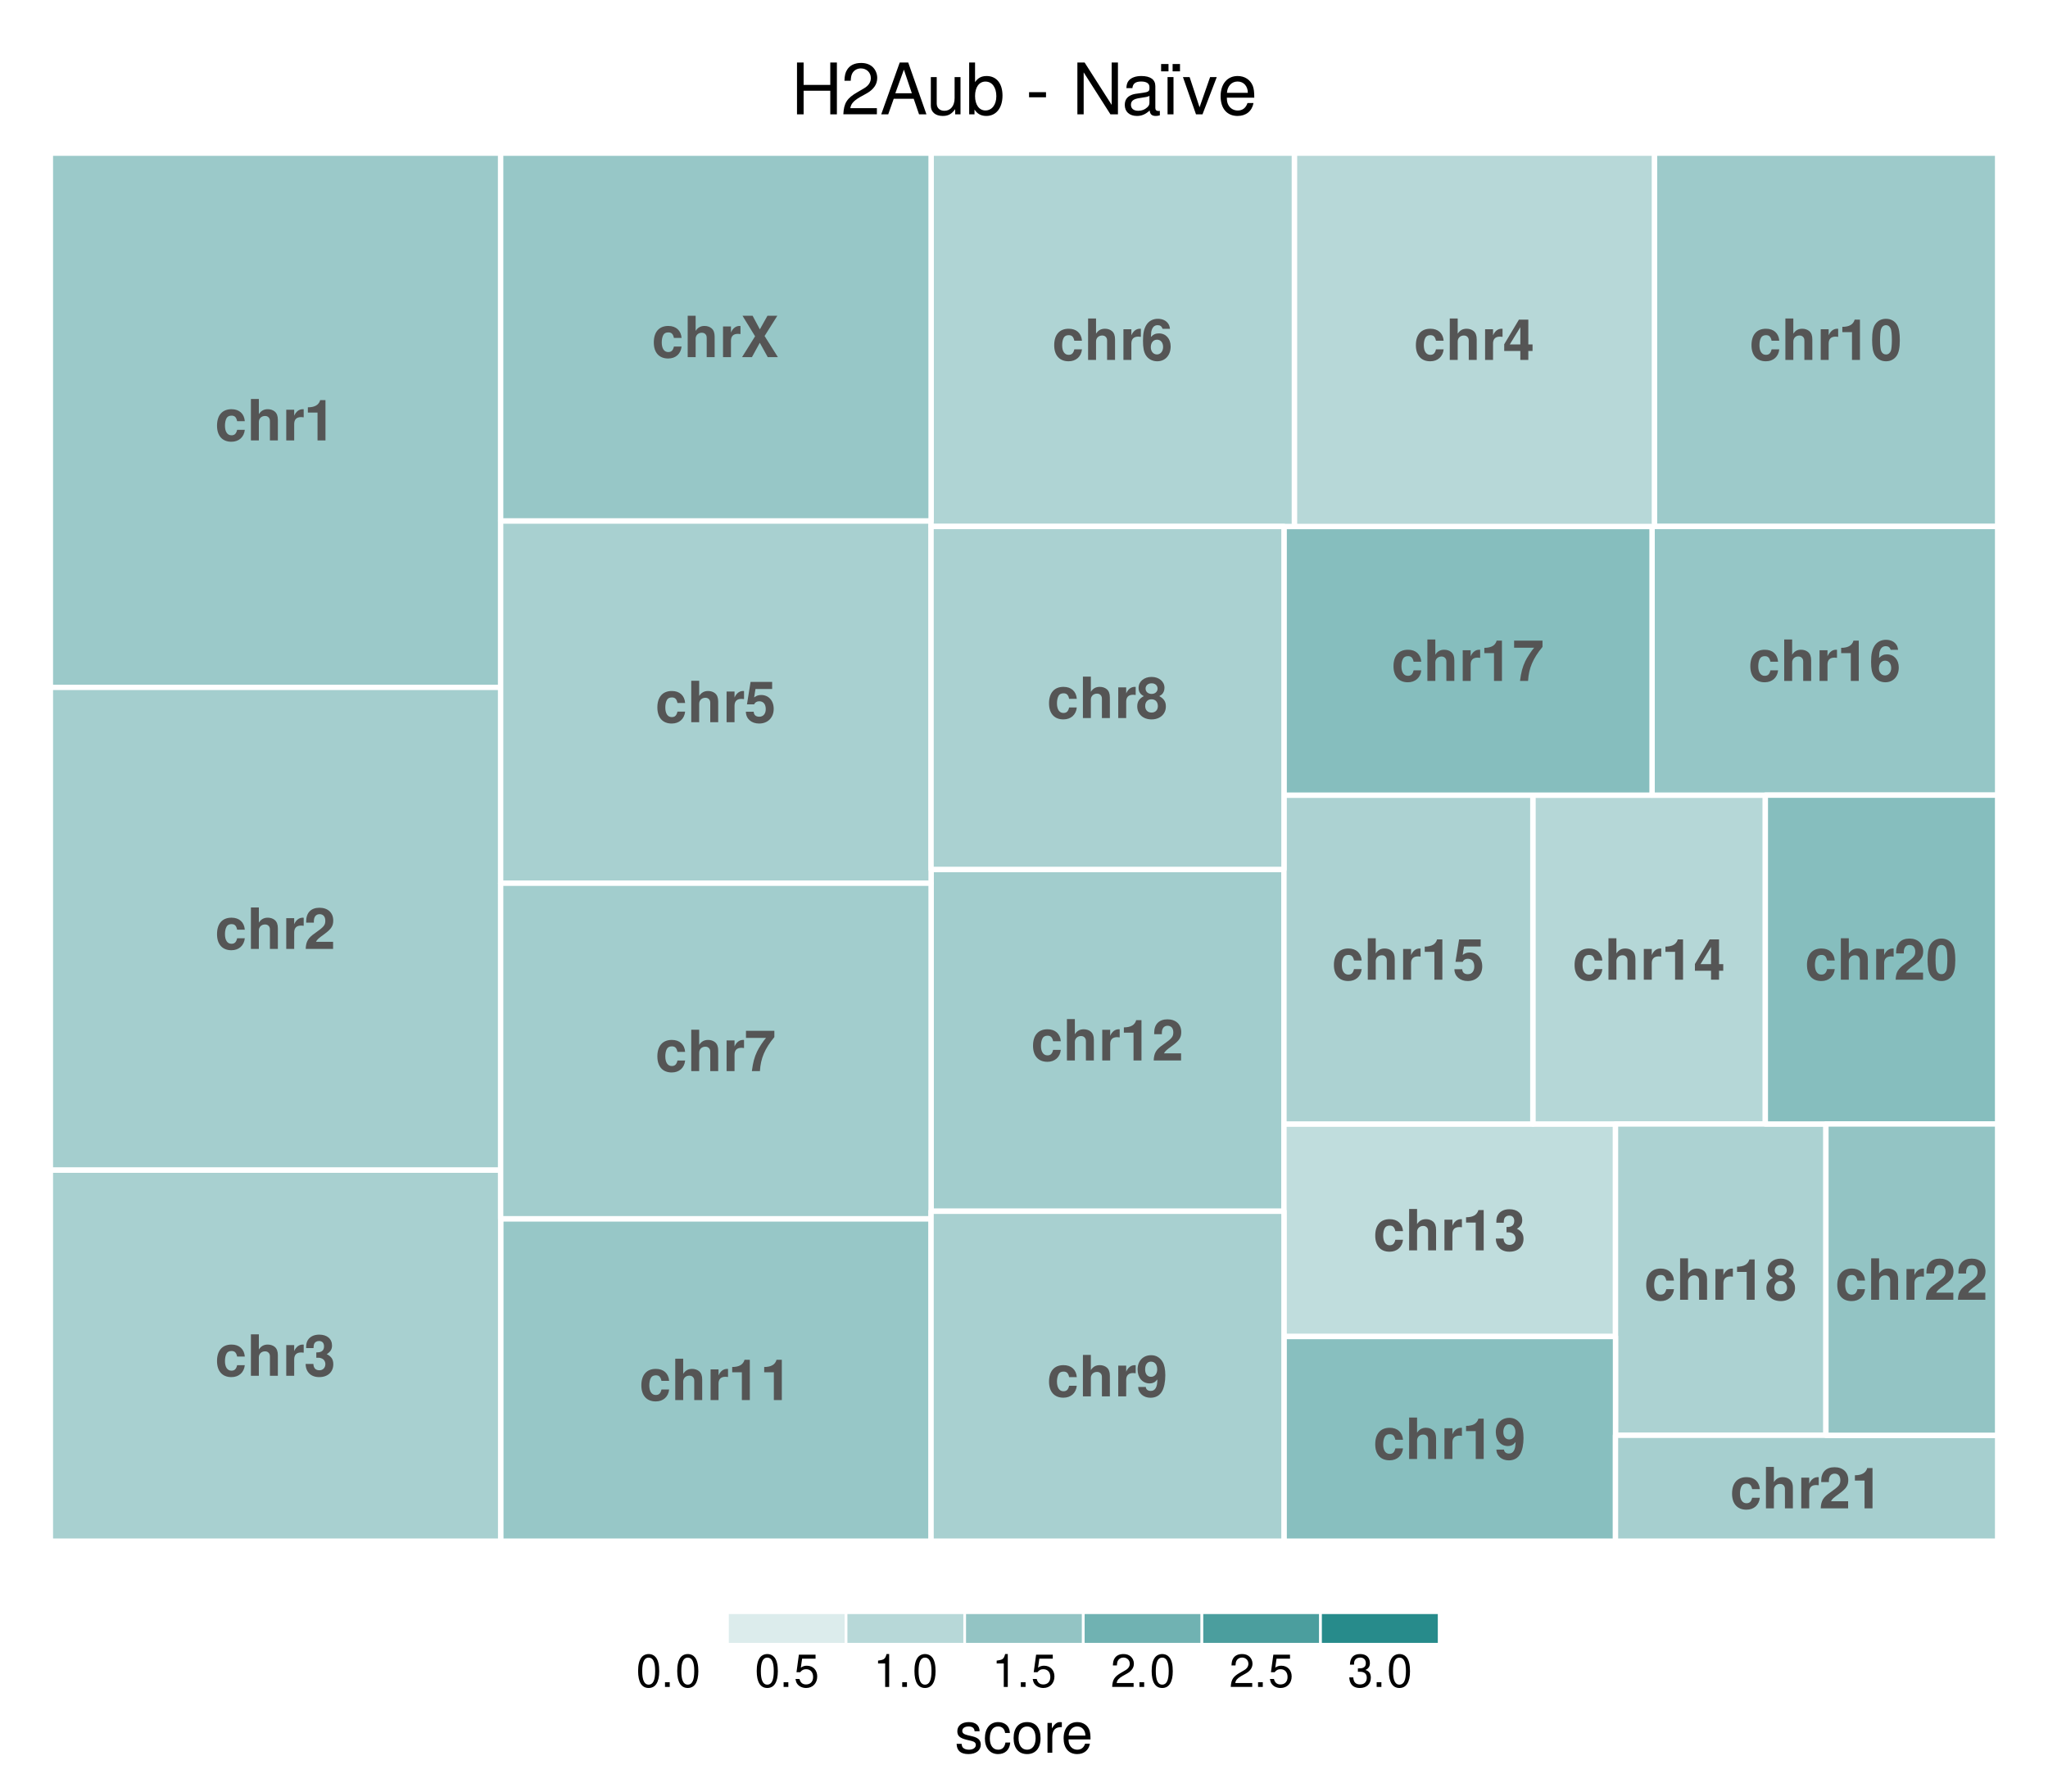 <?xml version="1.0" encoding="UTF-8"?>
<svg xmlns="http://www.w3.org/2000/svg" xmlns:xlink="http://www.w3.org/1999/xlink" width="576pt" height="504pt" viewBox="0 0 576 504" version="1.1">
<defs>
<g>
<symbol overflow="visible" id="glyph0-0">
<path style="stroke:none;" d=""/>
</symbol>
<symbol overflow="visible" id="glyph0-1">
<path style="stroke:none;" d="M 11.016 -6.641 L 11.016 0 L 12.875 0 L 12.875 -14.578 L 11.016 -14.578 L 11.016 -8.281 L 3.516 -8.281 L 3.516 -14.578 L 1.656 -14.578 L 1.656 0 L 3.516 0 L 3.516 -6.641 Z M 11.016 -6.641 "/>
</symbol>
<symbol overflow="visible" id="glyph0-2">
<path style="stroke:none;" d="M 10.125 -1.734 L 2.656 -1.734 C 2.844 -2.938 3.484 -3.703 5.219 -4.766 L 7.219 -5.875 C 9.203 -6.984 10.219 -8.453 10.219 -10.234 C 10.219 -11.438 9.734 -12.562 8.906 -13.344 C 8.062 -14.094 7.016 -14.453 5.688 -14.453 C 3.875 -14.453 2.547 -13.812 1.766 -12.578 C 1.266 -11.812 1.047 -10.922 1 -9.453 L 2.766 -9.453 C 2.812 -10.438 2.938 -11.016 3.188 -11.5 C 3.641 -12.375 4.562 -12.922 5.625 -12.922 C 7.219 -12.922 8.422 -11.766 8.422 -10.203 C 8.422 -9.047 7.766 -8.047 6.5 -7.312 L 4.656 -6.234 C 1.703 -4.547 0.844 -3.188 0.688 -0.016 L 10.125 -0.016 Z M 10.125 -1.734 "/>
</symbol>
<symbol overflow="visible" id="glyph0-3">
<path style="stroke:none;" d="M 9.484 -4.375 L 10.984 0 L 13.062 0 L 7.938 -14.578 L 5.547 -14.578 L 0.344 0 L 2.312 0 L 3.859 -4.375 Z M 8.953 -5.938 L 4.312 -5.938 L 6.719 -12.578 Z M 8.953 -5.938 "/>
</symbol>
<symbol overflow="visible" id="glyph0-4">
<path style="stroke:none;" d="M 9.641 0 L 9.641 -10.484 L 7.984 -10.484 L 7.984 -4.547 C 7.984 -2.406 6.859 -1 5.125 -1 C 3.797 -1 2.953 -1.797 2.953 -3.062 L 2.953 -10.484 L 1.297 -10.484 L 1.297 -2.406 C 1.297 -0.656 2.594 0.453 4.641 0.453 C 6.188 0.453 7.156 -0.078 8.141 -1.453 L 8.141 0 Z M 9.641 0 "/>
</symbol>
<symbol overflow="visible" id="glyph0-5">
<path style="stroke:none;" d="M 1.078 -14.578 L 1.078 0 L 2.578 0 L 2.578 -1.344 C 3.375 -0.125 4.438 0.453 5.906 0.453 C 8.656 0.453 10.453 -1.797 10.453 -5.281 C 10.453 -8.688 8.766 -10.781 5.984 -10.781 C 4.547 -10.781 3.516 -10.234 2.734 -9.062 L 2.734 -14.578 Z M 5.656 -9.219 C 7.516 -9.219 8.719 -7.594 8.719 -5.094 C 8.719 -2.719 7.484 -1.094 5.656 -1.094 C 3.875 -1.094 2.734 -2.703 2.734 -5.156 C 2.734 -7.625 3.875 -9.219 5.656 -9.219 Z M 5.656 -9.219 "/>
</symbol>
<symbol overflow="visible" id="glyph0-6">
<path style="stroke:none;" d=""/>
</symbol>
<symbol overflow="visible" id="glyph0-7">
<path style="stroke:none;" d="M 5.688 -6.234 L 0.922 -6.234 L 0.922 -4.797 L 5.688 -4.797 Z M 5.688 -6.234 "/>
</symbol>
<symbol overflow="visible" id="glyph0-8">
<path style="stroke:none;" d="M 12.922 -14.578 L 11.156 -14.578 L 11.156 -2.656 L 3.547 -14.578 L 1.516 -14.578 L 1.516 0 L 3.281 0 L 3.281 -11.812 L 10.812 0 L 12.922 0 Z M 12.922 -14.578 "/>
</symbol>
<symbol overflow="visible" id="glyph0-9">
<path style="stroke:none;" d="M 10.703 -0.984 C 10.516 -0.938 10.438 -0.938 10.344 -0.938 C 9.766 -0.938 9.438 -1.234 9.438 -1.766 L 9.438 -7.922 C 9.438 -9.781 8.078 -10.781 5.5 -10.781 C 3.953 -10.781 2.734 -10.344 2.016 -9.562 C 1.547 -9.016 1.344 -8.422 1.297 -7.375 L 2.984 -7.375 C 3.125 -8.656 3.875 -9.234 5.438 -9.234 C 6.953 -9.234 7.781 -8.688 7.781 -7.688 L 7.781 -7.234 C 7.766 -6.516 7.406 -6.266 6.047 -6.078 C 3.688 -5.781 3.312 -5.703 2.688 -5.438 C 1.453 -4.922 0.844 -4 0.844 -2.641 C 0.844 -0.734 2.156 0.453 4.281 0.453 C 5.594 0.453 6.656 0 7.844 -1.078 C 7.953 0 8.484 0.453 9.562 0.453 C 9.922 0.453 10.141 0.422 10.703 0.281 Z M 7.781 -3.297 C 7.781 -2.734 7.625 -2.406 7.125 -1.938 C 6.438 -1.312 5.625 -1 4.641 -1 C 3.344 -1 2.578 -1.625 2.578 -2.688 C 2.578 -3.781 3.297 -4.344 5.094 -4.594 C 6.875 -4.844 7.219 -4.922 7.781 -5.188 Z M 7.781 -3.297 "/>
</symbol>
<symbol overflow="visible" id="glyph0-10">
<path style="stroke:none;" d="M 3.547 -10.484 L 1.875 -10.484 L 1.875 0 L 3.547 0 Z M 2.141 -14.156 L 0.062 -14.156 L 0.062 -12.094 L 2.141 -12.094 Z M 5.375 -14.156 L 3.297 -14.156 L 3.297 -12.094 L 5.375 -12.094 Z M 5.375 -14.156 "/>
</symbol>
<symbol overflow="visible" id="glyph0-11">
<path style="stroke:none;" d="M 5.703 0 L 9.719 -10.484 L 7.844 -10.484 L 4.875 -1.984 L 2.078 -10.484 L 0.203 -10.484 L 3.875 0 Z M 5.703 0 "/>
</symbol>
<symbol overflow="visible" id="glyph0-12">
<path style="stroke:none;" d="M 10.266 -4.688 C 10.266 -6.281 10.141 -7.234 9.844 -8.016 C 9.156 -9.734 7.562 -10.781 5.594 -10.781 C 2.688 -10.781 0.797 -8.562 0.797 -5.094 C 0.797 -1.641 2.594 0.453 5.562 0.453 C 7.953 0.453 9.625 -0.906 10.047 -3.188 L 8.359 -3.188 C 7.906 -1.797 6.953 -1.078 5.625 -1.078 C 4.562 -1.078 3.656 -1.562 3.094 -2.438 C 2.703 -3.047 2.562 -3.641 2.547 -4.688 Z M 2.578 -6.047 C 2.719 -7.984 3.906 -9.234 5.578 -9.234 C 7.281 -9.234 8.453 -7.922 8.453 -6.047 Z M 2.578 -6.047 "/>
</symbol>
<symbol overflow="visible" id="glyph1-0">
<path style="stroke:none;" d=""/>
</symbol>
<symbol overflow="visible" id="glyph1-1">
<path style="stroke:none;" d="M 7.016 -6.047 C 6.984 -7.703 5.906 -8.625 3.969 -8.625 C 2.016 -8.625 0.75 -7.609 0.75 -6.062 C 0.75 -4.75 1.422 -4.125 3.406 -3.641 L 4.656 -3.344 C 5.578 -3.125 5.953 -2.781 5.953 -2.188 C 5.953 -1.391 5.172 -0.859 4 -0.859 C 3.281 -0.859 2.672 -1.078 2.344 -1.422 C 2.125 -1.656 2.031 -1.906 1.953 -2.5 L 0.547 -2.5 C 0.609 -0.562 1.703 0.375 3.891 0.375 C 6 0.375 7.344 -0.672 7.344 -2.281 C 7.344 -3.531 6.641 -4.219 4.969 -4.625 L 3.703 -4.922 C 2.609 -5.188 2.141 -5.531 2.141 -6.125 C 2.141 -6.906 2.828 -7.391 3.922 -7.391 C 4.984 -7.391 5.562 -6.922 5.594 -6.047 Z M 7.016 -6.047 "/>
</symbol>
<symbol overflow="visible" id="glyph1-2">
<path style="stroke:none;" d="M 7.531 -5.562 C 7.469 -6.391 7.297 -6.906 6.969 -7.375 C 6.406 -8.156 5.391 -8.625 4.219 -8.625 C 1.953 -8.625 0.5 -6.828 0.5 -4.047 C 0.5 -1.344 1.938 0.375 4.203 0.375 C 6.203 0.375 7.469 -0.828 7.625 -2.875 L 6.281 -2.875 C 6.062 -1.531 5.375 -0.859 4.234 -0.859 C 2.766 -0.859 1.891 -2.062 1.891 -4.047 C 1.891 -6.141 2.75 -7.391 4.203 -7.391 C 5.328 -7.391 6.031 -6.734 6.188 -5.562 Z M 7.531 -5.562 "/>
</symbol>
<symbol overflow="visible" id="glyph1-3">
<path style="stroke:none;" d="M 4.359 -8.625 C 1.984 -8.625 0.578 -6.938 0.578 -4.125 C 0.578 -1.297 1.984 0.375 4.375 0.375 C 6.734 0.375 8.156 -1.312 8.156 -4.062 C 8.156 -6.969 6.781 -8.625 4.359 -8.625 Z M 4.375 -7.391 C 5.875 -7.391 6.766 -6.156 6.766 -4.078 C 6.766 -2.094 5.844 -0.859 4.375 -0.859 C 2.875 -0.859 1.969 -2.094 1.969 -4.125 C 1.969 -6.156 2.875 -7.391 4.375 -7.391 Z M 4.375 -7.391 "/>
</symbol>
<symbol overflow="visible" id="glyph1-4">
<path style="stroke:none;" d="M 1.109 -8.391 L 1.109 0 L 2.453 0 L 2.453 -4.359 C 2.469 -6.375 3.297 -7.266 5.141 -7.219 L 5.141 -8.578 C 4.906 -8.609 4.781 -8.625 4.625 -8.625 C 3.766 -8.625 3.109 -8.109 2.344 -6.859 L 2.344 -8.391 Z M 1.109 -8.391 "/>
</symbol>
<symbol overflow="visible" id="glyph1-5">
<path style="stroke:none;" d="M 8.203 -3.75 C 8.203 -5.031 8.109 -5.797 7.875 -6.422 C 7.328 -7.797 6.047 -8.625 4.484 -8.625 C 2.141 -8.625 0.641 -6.844 0.641 -4.078 C 0.641 -1.312 2.078 0.375 4.453 0.375 C 6.375 0.375 7.703 -0.719 8.031 -2.547 L 6.688 -2.547 C 6.312 -1.438 5.562 -0.859 4.5 -0.859 C 3.641 -0.859 2.922 -1.25 2.484 -1.953 C 2.156 -2.438 2.047 -2.906 2.031 -3.75 Z M 2.062 -4.828 C 2.172 -6.391 3.125 -7.391 4.469 -7.391 C 5.828 -7.391 6.766 -6.344 6.766 -4.828 Z M 2.062 -4.828 "/>
</symbol>
<symbol overflow="visible" id="glyph2-0">
<path style="stroke:none;" d=""/>
</symbol>
<symbol overflow="visible" id="glyph2-1">
<path style="stroke:none;" d="M 3.516 -9.25 C 2.672 -9.25 1.906 -8.875 1.438 -8.234 C 0.844 -7.422 0.547 -6.188 0.547 -4.484 C 0.547 -1.359 1.578 0.297 3.516 0.297 C 5.438 0.297 6.484 -1.359 6.484 -4.406 C 6.484 -6.188 6.203 -7.391 5.609 -8.234 C 5.125 -8.875 4.375 -9.25 3.516 -9.25 Z M 3.516 -8.25 C 4.734 -8.25 5.344 -7.016 5.344 -4.5 C 5.344 -1.875 4.75 -0.641 3.5 -0.641 C 2.297 -0.641 1.703 -1.922 1.703 -4.469 C 1.703 -7.016 2.297 -8.25 3.516 -8.25 Z M 3.516 -8.25 "/>
</symbol>
<symbol overflow="visible" id="glyph2-2">
<path style="stroke:none;" d="M 2.438 -1.328 L 1.109 -1.328 L 1.109 0 L 2.438 0 Z M 2.438 -1.328 "/>
</symbol>
<symbol overflow="visible" id="glyph2-3">
<path style="stroke:none;" d="M 6.094 -9.078 L 1.406 -9.078 L 0.734 -4.141 L 1.766 -4.141 C 2.297 -4.766 2.719 -4.984 3.438 -4.984 C 4.656 -4.984 5.406 -4.141 5.406 -2.797 C 5.406 -1.5 4.656 -0.703 3.422 -0.703 C 2.438 -0.703 1.844 -1.203 1.578 -2.234 L 0.453 -2.234 C 0.594 -1.484 0.734 -1.125 1 -0.797 C 1.516 -0.109 2.438 0.297 3.453 0.297 C 5.281 0.297 6.562 -1.031 6.562 -2.953 C 6.562 -4.75 5.375 -5.969 3.641 -5.969 C 3 -5.969 2.484 -5.812 1.953 -5.422 L 2.312 -7.953 L 6.094 -7.953 Z M 6.094 -9.078 "/>
</symbol>
<symbol overflow="visible" id="glyph2-4">
<path style="stroke:none;" d="M 3.312 -6.594 L 3.312 0 L 4.438 0 L 4.438 -9.25 L 3.703 -9.25 C 3.297 -7.828 3.047 -7.641 1.312 -7.406 L 1.312 -6.594 Z M 3.312 -6.594 "/>
</symbol>
<symbol overflow="visible" id="glyph2-5">
<path style="stroke:none;" d="M 6.469 -1.109 L 1.703 -1.109 C 1.812 -1.875 2.234 -2.375 3.344 -3.047 L 4.625 -3.766 C 5.891 -4.469 6.547 -5.406 6.547 -6.547 C 6.547 -7.312 6.234 -8.031 5.688 -8.531 C 5.156 -9.016 4.484 -9.25 3.641 -9.25 C 2.484 -9.25 1.625 -8.844 1.125 -8.047 C 0.812 -7.562 0.672 -6.984 0.641 -6.047 L 1.766 -6.047 C 1.797 -6.688 1.875 -7.047 2.031 -7.359 C 2.328 -7.922 2.922 -8.266 3.594 -8.266 C 4.625 -8.266 5.391 -7.531 5.391 -6.531 C 5.391 -5.781 4.969 -5.141 4.156 -4.688 L 2.984 -4 C 1.094 -2.906 0.531 -2.031 0.438 -0.016 L 6.469 -0.016 Z M 6.469 -1.109 "/>
</symbol>
<symbol overflow="visible" id="glyph2-6">
<path style="stroke:none;" d="M 2.828 -4.266 L 3.438 -4.266 C 4.672 -4.266 5.328 -3.688 5.328 -2.578 C 5.328 -1.406 4.625 -0.703 3.453 -0.703 C 2.219 -0.703 1.609 -1.328 1.531 -2.688 L 0.406 -2.688 C 0.453 -1.938 0.594 -1.453 0.812 -1.047 C 1.281 -0.156 2.156 0.297 3.406 0.297 C 5.266 0.297 6.469 -0.828 6.469 -2.578 C 6.469 -3.766 6.031 -4.406 4.938 -4.781 C 5.781 -5.125 6.203 -5.766 6.203 -6.703 C 6.203 -8.297 5.172 -9.25 3.438 -9.25 C 1.609 -9.25 0.641 -8.234 0.594 -6.266 L 1.734 -6.266 C 1.734 -6.828 1.797 -7.156 1.938 -7.438 C 2.188 -7.953 2.75 -8.266 3.453 -8.266 C 4.453 -8.266 5.062 -7.672 5.062 -6.672 C 5.062 -6.016 4.828 -5.625 4.328 -5.406 C 4.016 -5.266 3.609 -5.219 2.828 -5.203 Z M 2.828 -4.266 "/>
</symbol>
<symbol overflow="visible" id="glyph3-0">
<path style="stroke:none;" d=""/>
</symbol>
<symbol overflow="visible" id="glyph3-1">
<path style="stroke:none;" d="M 8.359 -5.406 C 8.188 -7.516 6.797 -8.781 4.625 -8.781 C 2.031 -8.781 0.547 -7.094 0.547 -4.141 C 0.547 -1.297 2.031 0.375 4.594 0.375 C 6.688 0.375 8.141 -0.922 8.359 -2.984 L 6.203 -2.984 C 5.938 -1.875 5.484 -1.438 4.594 -1.438 C 3.453 -1.438 2.781 -2.453 2.781 -4.141 C 2.781 -4.969 2.938 -5.734 3.219 -6.234 C 3.469 -6.719 3.969 -6.969 4.609 -6.969 C 5.516 -6.969 5.953 -6.547 6.203 -5.406 Z M 8.359 -5.406 "/>
</symbol>
<symbol overflow="visible" id="glyph3-2">
<path style="stroke:none;" d="M 1.078 -11.656 L 1.078 0 L 3.312 0 L 3.312 -5.188 C 3.312 -6.172 4.031 -6.875 5.047 -6.875 C 5.531 -6.875 5.906 -6.703 6.156 -6.359 C 6.375 -6.062 6.422 -5.828 6.422 -5.281 L 6.422 0 L 8.656 0 L 8.656 -5.797 C 8.656 -6.859 8.375 -7.625 7.781 -8.125 C 7.281 -8.547 6.562 -8.781 5.844 -8.781 C 4.734 -8.781 3.938 -8.359 3.312 -7.391 L 3.312 -11.656 Z M 1.078 -11.656 "/>
</symbol>
<symbol overflow="visible" id="glyph3-3">
<path style="stroke:none;" d="M 1.016 -8.641 L 1.016 0 L 3.25 0 L 3.25 -4.594 C 3.25 -5.906 3.906 -6.562 5.219 -6.562 C 5.453 -6.562 5.609 -6.547 5.922 -6.5 L 5.922 -8.766 C 5.797 -8.781 5.75 -8.781 5.641 -8.781 C 4.625 -8.781 3.75 -8.109 3.25 -6.938 L 3.25 -8.641 Z M 1.016 -8.641 "/>
</symbol>
<symbol overflow="visible" id="glyph3-4">
<path style="stroke:none;" d="M 3.812 -7.828 L 3.812 0 L 6.047 0 L 6.047 -11.344 L 4.562 -11.344 C 4.203 -10 3.047 -9.312 1.094 -9.312 L 1.094 -7.828 Z M 3.812 -7.828 "/>
</symbol>
<symbol overflow="visible" id="glyph3-5">
<path style="stroke:none;" d="M 4.375 -11.578 C 3.156 -11.578 2.109 -11.078 1.422 -10.125 C 0.766 -9.25 0.469 -7.812 0.469 -5.594 C 0.469 -3.578 0.719 -2.172 1.266 -1.312 C 1.938 -0.219 3.047 0.375 4.375 0.375 C 5.594 0.375 6.609 -0.125 7.312 -1.078 C 7.953 -1.953 8.266 -3.406 8.266 -5.531 C 8.266 -7.609 8.016 -9.031 7.469 -9.906 C 6.797 -10.984 5.703 -11.578 4.375 -11.578 Z M 4.375 -9.781 C 4.938 -9.781 5.406 -9.453 5.688 -8.859 C 5.906 -8.391 6.031 -7.156 6.031 -5.578 C 6.031 -4.297 5.922 -3.062 5.75 -2.594 C 5.484 -1.922 5.016 -1.547 4.375 -1.547 C 3.781 -1.547 3.328 -1.859 3.062 -2.438 C 2.828 -2.906 2.703 -4.094 2.703 -5.609 C 2.703 -6.953 2.812 -8.234 2.984 -8.703 C 3.234 -9.391 3.734 -9.781 4.375 -9.781 Z M 4.375 -9.781 "/>
</symbol>
<symbol overflow="visible" id="glyph3-6">
<path style="stroke:none;" d="M 8.188 -2 L 3.375 -2 C 3.688 -2.609 4.031 -2.938 5.703 -4.141 C 7.656 -5.578 8.234 -6.438 8.234 -7.984 C 8.234 -10.172 6.719 -11.578 4.359 -11.578 C 2 -11.578 0.625 -10.188 0.625 -7.797 L 0.625 -7.391 L 2.781 -7.391 L 2.781 -7.766 C 2.781 -9.031 3.375 -9.766 4.406 -9.766 C 5.391 -9.766 6 -9.078 6 -7.938 C 6 -6.672 5.609 -6.203 3.094 -4.422 C 1.172 -3.109 0.578 -2.109 0.484 0 L 8.188 0 Z M 8.188 -2 "/>
</symbol>
<symbol overflow="visible" id="glyph3-7">
<path style="stroke:none;" d="M 3.469 -5.078 C 4.344 -5.078 4.391 -5.078 4.781 -4.953 C 5.531 -4.75 6.016 -4.094 6.016 -3.266 C 6.016 -2.25 5.312 -1.547 4.344 -1.547 C 3.281 -1.547 2.703 -2.156 2.641 -3.328 L 0.469 -3.328 C 0.484 -1.062 1.953 0.375 4.281 0.375 C 6.703 0.375 8.25 -1.062 8.25 -3.266 C 8.25 -4.594 7.688 -5.453 6.406 -6.078 C 7.438 -6.734 7.891 -7.453 7.891 -8.5 C 7.891 -10.391 6.484 -11.578 4.281 -11.578 C 2.641 -11.578 1.375 -10.859 0.875 -9.625 C 0.672 -9.094 0.609 -8.719 0.609 -7.781 L 2.688 -7.781 C 2.703 -8.391 2.75 -8.688 2.859 -8.969 C 3.078 -9.469 3.578 -9.781 4.234 -9.781 C 5.141 -9.781 5.641 -9.234 5.641 -8.281 C 5.641 -7.141 4.984 -6.578 3.656 -6.578 L 3.469 -6.578 Z M 3.469 -5.078 "/>
</symbol>
<symbol overflow="visible" id="glyph3-8">
<path style="stroke:none;" d="M 8.359 -4.375 L 7.172 -4.375 L 7.172 -11.344 L 4.531 -11.344 L 0.391 -4.406 L 0.391 -2.516 L 4.922 -2.516 L 4.922 0 L 7.172 0 L 7.172 -2.516 L 8.359 -2.516 Z M 4.922 -4.375 L 1.969 -4.375 L 4.922 -9.219 Z M 4.922 -4.375 "/>
</symbol>
<symbol overflow="visible" id="glyph3-9">
<path style="stroke:none;" d="M 7.828 -11.344 L 1.766 -11.344 L 0.75 -5.031 L 2.766 -5.031 C 3.016 -5.578 3.516 -5.891 4.203 -5.891 C 5.344 -5.891 6.031 -5.078 6.031 -3.703 C 6.031 -2.375 5.344 -1.547 4.203 -1.547 C 3.234 -1.547 2.688 -2.047 2.641 -2.953 L 0.438 -2.953 C 0.469 -0.969 1.969 0.375 4.172 0.375 C 6.609 0.375 8.266 -1.297 8.266 -3.75 C 8.266 -6.078 6.828 -7.656 4.734 -7.656 C 3.984 -7.656 3.422 -7.469 2.766 -6.969 L 3.141 -9.344 L 7.828 -9.344 Z M 7.828 -11.344 "/>
</symbol>
<symbol overflow="visible" id="glyph3-10">
<path style="stroke:none;" d="M 8.109 -8.766 C 8 -9.5 7.859 -9.875 7.562 -10.281 C 6.969 -11.109 5.938 -11.578 4.703 -11.578 C 3.297 -11.578 2.141 -10.953 1.453 -9.828 C 0.781 -8.719 0.516 -7.453 0.516 -5.391 C 0.516 -3.438 0.75 -2.219 1.328 -1.312 C 1.984 -0.25 3.172 0.375 4.516 0.375 C 6.766 0.375 8.297 -1.312 8.297 -3.797 C 8.297 -5.969 6.953 -7.469 5.016 -7.469 C 4.078 -7.469 3.453 -7.203 2.75 -6.469 L 2.766 -6.703 C 2.797 -7.766 2.844 -8.094 3.016 -8.531 C 3.312 -9.359 3.859 -9.781 4.641 -9.781 C 5.359 -9.781 5.75 -9.484 6.031 -8.766 Z M 4.453 -5.703 C 5.5 -5.703 6.172 -4.891 6.172 -3.625 C 6.172 -2.438 5.438 -1.547 4.453 -1.547 C 3.422 -1.547 2.719 -2.391 2.719 -3.594 C 2.719 -4.828 3.422 -5.703 4.453 -5.703 Z M 4.453 -5.703 "/>
</symbol>
<symbol overflow="visible" id="glyph3-11">
<path style="stroke:none;" d="M 8.453 -11.344 L 0.469 -11.344 L 0.469 -9.344 L 6.109 -9.344 C 5.422 -8.609 4.062 -6.547 3.609 -5.547 C 2.828 -3.906 2.438 -2.422 2.125 0 L 4.391 0 C 4.594 -3.578 5.766 -6.344 8.453 -9.578 Z M 8.453 -11.344 "/>
</symbol>
<symbol overflow="visible" id="glyph3-12">
<path style="stroke:none;" d="M 6.547 -6.172 C 6.922 -6.391 7.109 -6.5 7.281 -6.656 C 7.75 -7.094 8.016 -7.781 8.016 -8.516 C 8.016 -10.281 6.484 -11.578 4.391 -11.578 C 2.266 -11.578 0.734 -10.281 0.734 -8.5 C 0.734 -7.406 1.188 -6.719 2.203 -6.172 C 0.891 -5.453 0.359 -4.609 0.359 -3.266 C 0.359 -1.125 2 0.375 4.391 0.375 C 6.75 0.375 8.406 -1.125 8.406 -3.266 C 8.406 -4.609 7.859 -5.453 6.547 -6.172 Z M 4.406 -9.781 C 5.391 -9.781 6.078 -9.172 6.078 -8.281 C 6.078 -7.422 5.375 -6.797 4.406 -6.797 C 3.391 -6.797 2.703 -7.406 2.703 -8.297 C 2.703 -9.172 3.391 -9.781 4.406 -9.781 Z M 4.375 -5.281 C 5.469 -5.281 6.156 -4.547 6.156 -3.359 C 6.156 -2.266 5.453 -1.547 4.375 -1.547 C 3.281 -1.547 2.594 -2.266 2.594 -3.391 C 2.594 -4.547 3.281 -5.281 4.375 -5.281 Z M 4.375 -5.281 "/>
</symbol>
<symbol overflow="visible" id="glyph3-13">
<path style="stroke:none;" d="M 0.609 -2.641 C 0.656 -0.891 2.125 0.391 4.078 0.391 C 5.531 0.391 6.641 -0.219 7.312 -1.375 C 7.906 -2.391 8.25 -4.094 8.25 -5.922 C 8.25 -7.578 8 -8.859 7.469 -9.734 C 6.75 -10.938 5.625 -11.578 4.266 -11.578 C 2 -11.578 0.453 -9.953 0.453 -7.578 C 0.453 -5.25 1.828 -3.641 3.844 -3.641 C 4.422 -3.641 4.953 -3.812 5.312 -4.062 C 5.516 -4.203 5.641 -4.359 6.016 -4.766 C 6.016 -2.578 5.406 -1.531 4.141 -1.531 C 3.344 -1.531 2.812 -1.969 2.766 -2.641 Z M 4.203 -9.766 C 5.297 -9.766 5.969 -8.922 5.969 -7.578 C 5.969 -6.344 5.281 -5.5 4.234 -5.5 C 3.219 -5.5 2.578 -6.297 2.578 -7.609 C 2.578 -8.922 3.203 -9.766 4.203 -9.766 Z M 4.203 -9.766 "/>
</symbol>
<symbol overflow="visible" id="glyph3-14">
<path style="stroke:none;" d="M 6.703 -5.953 L 10.297 -11.656 L 7.516 -11.656 L 5.375 -7.828 L 3.328 -11.656 L 0.484 -11.656 L 4.031 -5.875 L 0.359 0 L 3.141 0 L 5.359 -4.047 L 7.594 0 L 10.453 0 Z M 6.703 -5.953 "/>
</symbol>
</g>
</defs>
<g id="surface642">
<rect x="0" y="0" width="576" height="504" style="fill:rgb(100%,100%,100%);fill-opacity:1;stroke:none;"/>
<g style="fill:rgb(0%,0%,0%);fill-opacity:1;">
  <use xlink:href="#glyph0-1" x="222.5" y="32.166"/>
  <use xlink:href="#glyph0-2" x="236.5" y="32.166"/>
  <use xlink:href="#glyph0-3" x="247.5" y="32.166"/>
  <use xlink:href="#glyph0-4" x="260.5" y="32.166"/>
  <use xlink:href="#glyph0-5" x="271.5" y="32.166"/>
  <use xlink:href="#glyph0-6" x="282.5" y="32.166"/>
  <use xlink:href="#glyph0-7" x="288.5" y="32.166"/>
  <use xlink:href="#glyph0-6" x="295.5" y="32.166"/>
  <use xlink:href="#glyph0-8" x="301.5" y="32.166"/>
  <use xlink:href="#glyph0-9" x="315.5" y="32.166"/>
  <use xlink:href="#glyph0-10" x="326.5" y="32.166"/>
  <use xlink:href="#glyph0-11" x="332.5" y="32.166"/>
  <use xlink:href="#glyph0-12" x="342.5" y="32.166"/>
</g>
<g style="fill:rgb(0%,0%,0%);fill-opacity:1;">
  <use xlink:href="#glyph1-1" x="268.5" y="493.074"/>
  <use xlink:href="#glyph1-2" x="276.5" y="493.074"/>
  <use xlink:href="#glyph1-3" x="284.5" y="493.074"/>
  <use xlink:href="#glyph1-4" x="293.5" y="493.074"/>
  <use xlink:href="#glyph1-5" x="298.5" y="493.074"/>
</g>
<path style="fill-rule:nonzero;fill:rgb(100%,100%,100%);fill-opacity:1;stroke-width:0.75;stroke-linecap:round;stroke-linejoin:round;stroke:rgb(100%,100%,100%);stroke-opacity:1;stroke-miterlimit:10;" d="M 171.238 462.547 L 204.598 462.547 L 204.598 453.676 L 171.238 453.676 Z M 171.238 462.547 "/>
<path style="fill-rule:nonzero;fill:rgb(86.275%,92.549%,92.549%);fill-opacity:1;stroke-width:0.75;stroke-linecap:round;stroke-linejoin:round;stroke:rgb(100%,100%,100%);stroke-opacity:1;stroke-miterlimit:10;" d="M 204.602 462.547 L 237.961 462.547 L 237.961 453.676 L 204.602 453.676 Z M 204.602 462.547 "/>
<path style="fill-rule:nonzero;fill:rgb(71.765%,84.706%,84.706%);fill-opacity:1;stroke-width:0.75;stroke-linecap:round;stroke-linejoin:round;stroke:rgb(100%,100%,100%);stroke-opacity:1;stroke-miterlimit:10;" d="M 237.961 462.547 L 271.32 462.547 L 271.32 453.676 L 237.961 453.676 Z M 237.961 462.547 "/>
<path style="fill-rule:nonzero;fill:rgb(57.647%,76.863%,76.863%);fill-opacity:1;stroke-width:0.75;stroke-linecap:round;stroke-linejoin:round;stroke:rgb(100%,100%,100%);stroke-opacity:1;stroke-miterlimit:10;" d="M 271.32 462.547 L 304.68 462.547 L 304.68 453.676 L 271.32 453.676 Z M 271.32 462.547 "/>
<path style="fill-rule:nonzero;fill:rgb(43.922%,69.804%,69.804%);fill-opacity:1;stroke-width:0.75;stroke-linecap:round;stroke-linejoin:round;stroke:rgb(100%,100%,100%);stroke-opacity:1;stroke-miterlimit:10;" d="M 304.68 462.547 L 338.039 462.547 L 338.039 453.676 L 304.68 453.676 Z M 304.68 462.547 "/>
<path style="fill-rule:nonzero;fill:rgb(29.412%,61.961%,61.961%);fill-opacity:1;stroke-width:0.75;stroke-linecap:round;stroke-linejoin:round;stroke:rgb(100%,100%,100%);stroke-opacity:1;stroke-miterlimit:10;" d="M 338.039 462.547 L 371.398 462.547 L 371.398 453.676 L 338.039 453.676 Z M 338.039 462.547 "/>
<path style="fill-rule:nonzero;fill:rgb(15.294%,54.51%,54.51%);fill-opacity:1;stroke-width:0.75;stroke-linecap:round;stroke-linejoin:round;stroke:rgb(100%,100%,100%);stroke-opacity:1;stroke-miterlimit:10;" d="M 371.398 462.547 L 404.758 462.547 L 404.758 453.676 L 371.398 453.676 Z M 371.398 462.547 "/>
<g style="fill:rgb(0%,0%,0%);fill-opacity:1;">
  <use xlink:href="#glyph2-1" x="178.922" y="474.558"/>
  <use xlink:href="#glyph2-2" x="185.922" y="474.558"/>
  <use xlink:href="#glyph2-1" x="189.922" y="474.558"/>
</g>
<g style="fill:rgb(0%,0%,0%);fill-opacity:1;">
  <use xlink:href="#glyph2-1" x="212.281" y="474.558"/>
  <use xlink:href="#glyph2-2" x="219.281" y="474.558"/>
  <use xlink:href="#glyph2-3" x="223.281" y="474.558"/>
</g>
<g style="fill:rgb(0%,0%,0%);fill-opacity:1;">
  <use xlink:href="#glyph2-4" x="245.641" y="474.558"/>
  <use xlink:href="#glyph2-2" x="252.641" y="474.558"/>
  <use xlink:href="#glyph2-1" x="256.641" y="474.558"/>
</g>
<g style="fill:rgb(0%,0%,0%);fill-opacity:1;">
  <use xlink:href="#glyph2-4" x="279" y="474.558"/>
  <use xlink:href="#glyph2-2" x="286" y="474.558"/>
  <use xlink:href="#glyph2-3" x="290" y="474.558"/>
</g>
<g style="fill:rgb(0%,0%,0%);fill-opacity:1;">
  <use xlink:href="#glyph2-5" x="312.359" y="474.558"/>
  <use xlink:href="#glyph2-2" x="319.359" y="474.558"/>
  <use xlink:href="#glyph2-1" x="323.359" y="474.558"/>
</g>
<g style="fill:rgb(0%,0%,0%);fill-opacity:1;">
  <use xlink:href="#glyph2-5" x="345.719" y="474.558"/>
  <use xlink:href="#glyph2-2" x="352.719" y="474.558"/>
  <use xlink:href="#glyph2-3" x="356.719" y="474.558"/>
</g>
<g style="fill:rgb(0%,0%,0%);fill-opacity:1;">
  <use xlink:href="#glyph2-6" x="379.078" y="474.558"/>
  <use xlink:href="#glyph2-2" x="386.078" y="474.558"/>
  <use xlink:href="#glyph2-1" x="390.078" y="474.558"/>
</g>
<path style="fill-rule:nonzero;fill:rgb(60.784%,78.824%,78.824%);fill-opacity:1;stroke-width:1.5;stroke-linecap:round;stroke-linejoin:round;stroke:rgb(100%,100%,100%);stroke-opacity:1;stroke-miterlimit:10;" d="M 14.172 193.375 L 140.805 193.375 L 140.805 43.086 L 14.172 43.086 Z M 14.172 193.375 "/>
<path style="fill-rule:nonzero;fill:rgb(61.569%,79.216%,79.216%);fill-opacity:1;stroke-width:1.5;stroke-linecap:round;stroke-linejoin:round;stroke:rgb(100%,100%,100%);stroke-opacity:1;stroke-miterlimit:10;" d="M 465.297 148.098 L 561.828 148.098 L 561.828 43.086 L 465.297 43.086 Z M 465.297 148.098 "/>
<path style="fill-rule:nonzero;fill:rgb(59.216%,78.039%,78.039%);fill-opacity:1;stroke-width:1.5;stroke-linecap:round;stroke-linejoin:round;stroke:rgb(100%,100%,100%);stroke-opacity:1;stroke-miterlimit:10;" d="M 140.809 433.555 L 261.867 433.555 L 261.867 342.855 L 140.809 342.855 Z M 140.809 433.555 "/>
<path style="fill-rule:nonzero;fill:rgb(63.529%,80.392%,80.392%);fill-opacity:1;stroke-width:1.5;stroke-linecap:round;stroke-linejoin:round;stroke:rgb(100%,100%,100%);stroke-opacity:1;stroke-miterlimit:10;" d="M 261.863 340.746 L 361.117 340.746 L 361.117 244.578 L 261.863 244.578 Z M 261.863 340.746 "/>
<path style="fill-rule:nonzero;fill:rgb(75.294%,86.667%,86.667%);fill-opacity:1;stroke-width:1.5;stroke-linecap:round;stroke-linejoin:round;stroke:rgb(100%,100%,100%);stroke-opacity:1;stroke-miterlimit:10;" d="M 361.117 375.984 L 454.359 375.984 L 454.359 316.195 L 361.117 316.195 Z M 361.117 375.984 "/>
<path style="fill-rule:nonzero;fill:rgb(70.98%,84.314%,84.314%);fill-opacity:1;stroke-width:1.5;stroke-linecap:round;stroke-linejoin:round;stroke:rgb(100%,100%,100%);stroke-opacity:1;stroke-miterlimit:10;" d="M 431.109 316.191 L 496.5 316.191 L 496.5 223.691 L 431.109 223.691 Z M 431.109 316.191 "/>
<path style="fill-rule:nonzero;fill:rgb(67.451%,82.353%,82.353%);fill-opacity:1;stroke-width:1.5;stroke-linecap:round;stroke-linejoin:round;stroke:rgb(100%,100%,100%);stroke-opacity:1;stroke-miterlimit:10;" d="M 361.117 316.191 L 431.109 316.191 L 431.109 223.691 L 361.117 223.691 Z M 361.117 316.191 "/>
<path style="fill-rule:nonzero;fill:rgb(58.431%,77.647%,77.647%);fill-opacity:1;stroke-width:1.5;stroke-linecap:round;stroke-linejoin:round;stroke:rgb(100%,100%,100%);stroke-opacity:1;stroke-miterlimit:10;" d="M 464.637 223.691 L 561.828 223.691 L 561.828 148.098 L 464.637 148.098 Z M 464.637 223.691 "/>
<path style="fill-rule:nonzero;fill:rgb(52.549%,74.51%,74.51%);fill-opacity:1;stroke-width:1.5;stroke-linecap:round;stroke-linejoin:round;stroke:rgb(100%,100%,100%);stroke-opacity:1;stroke-miterlimit:10;" d="M 361.117 223.691 L 464.637 223.691 L 464.637 148.098 L 361.117 148.098 Z M 361.117 223.691 "/>
<path style="fill-rule:nonzero;fill:rgb(67.451%,82.353%,82.353%);fill-opacity:1;stroke-width:1.5;stroke-linecap:round;stroke-linejoin:round;stroke:rgb(100%,100%,100%);stroke-opacity:1;stroke-miterlimit:10;" d="M 454.359 403.766 L 513.543 403.766 L 513.543 316.191 L 454.359 316.191 Z M 454.359 403.766 "/>
<path style="fill-rule:nonzero;fill:rgb(53.333%,74.902%,74.902%);fill-opacity:1;stroke-width:1.5;stroke-linecap:round;stroke-linejoin:round;stroke:rgb(100%,100%,100%);stroke-opacity:1;stroke-miterlimit:10;" d="M 361.117 433.555 L 454.359 433.555 L 454.359 375.984 L 361.117 375.984 Z M 361.117 433.555 "/>
<path style="fill-rule:nonzero;fill:rgb(64.314%,80.784%,80.784%);fill-opacity:1;stroke-width:1.5;stroke-linecap:round;stroke-linejoin:round;stroke:rgb(100%,100%,100%);stroke-opacity:1;stroke-miterlimit:10;" d="M 14.172 329.172 L 140.805 329.172 L 140.805 193.375 L 14.172 193.375 Z M 14.172 329.172 "/>
<path style="fill-rule:nonzero;fill:rgb(52.549%,74.51%,74.51%);fill-opacity:1;stroke-width:1.5;stroke-linecap:round;stroke-linejoin:round;stroke:rgb(100%,100%,100%);stroke-opacity:1;stroke-miterlimit:10;" d="M 496.5 316.191 L 561.824 316.191 L 561.824 223.691 L 496.5 223.691 Z M 496.5 316.191 "/>
<path style="fill-rule:nonzero;fill:rgb(65.098%,81.176%,81.176%);fill-opacity:1;stroke-width:1.5;stroke-linecap:round;stroke-linejoin:round;stroke:rgb(100%,100%,100%);stroke-opacity:1;stroke-miterlimit:10;" d="M 454.359 433.555 L 561.828 433.555 L 561.828 403.77 L 454.359 403.77 Z M 454.359 433.555 "/>
<path style="fill-rule:nonzero;fill:rgb(57.647%,76.863%,76.863%);fill-opacity:1;stroke-width:1.5;stroke-linecap:round;stroke-linejoin:round;stroke:rgb(100%,100%,100%);stroke-opacity:1;stroke-miterlimit:10;" d="M 513.539 403.766 L 561.824 403.766 L 561.824 316.191 L 513.539 316.191 Z M 513.539 403.766 "/>
<path style="fill-rule:nonzero;fill:rgb(65.882%,81.569%,81.569%);fill-opacity:1;stroke-width:1.5;stroke-linecap:round;stroke-linejoin:round;stroke:rgb(100%,100%,100%);stroke-opacity:1;stroke-miterlimit:10;" d="M 14.172 433.555 L 140.805 433.555 L 140.805 329.176 L 14.172 329.176 Z M 14.172 433.555 "/>
<path style="fill-rule:nonzero;fill:rgb(71.765%,84.706%,84.706%);fill-opacity:1;stroke-width:1.5;stroke-linecap:round;stroke-linejoin:round;stroke:rgb(100%,100%,100%);stroke-opacity:1;stroke-miterlimit:10;" d="M 364.039 148.098 L 465.297 148.098 L 465.297 43.086 L 364.039 43.086 Z M 364.039 148.098 "/>
<path style="fill-rule:nonzero;fill:rgb(65.882%,81.569%,81.569%);fill-opacity:1;stroke-width:1.5;stroke-linecap:round;stroke-linejoin:round;stroke:rgb(100%,100%,100%);stroke-opacity:1;stroke-miterlimit:10;" d="M 140.809 248.473 L 261.867 248.473 L 261.867 146.539 L 140.809 146.539 Z M 140.809 248.473 "/>
<path style="fill-rule:nonzero;fill:rgb(68.627%,83.137%,83.137%);fill-opacity:1;stroke-width:1.5;stroke-linecap:round;stroke-linejoin:round;stroke:rgb(100%,100%,100%);stroke-opacity:1;stroke-miterlimit:10;" d="M 261.863 148.098 L 364.035 148.098 L 364.035 43.086 L 261.863 43.086 Z M 261.863 148.098 "/>
<path style="fill-rule:nonzero;fill:rgb(63.529%,80.392%,80.392%);fill-opacity:1;stroke-width:1.5;stroke-linecap:round;stroke-linejoin:round;stroke:rgb(100%,100%,100%);stroke-opacity:1;stroke-miterlimit:10;" d="M 140.809 342.852 L 261.867 342.852 L 261.867 248.469 L 140.809 248.469 Z M 140.809 342.852 "/>
<path style="fill-rule:nonzero;fill:rgb(66.667%,81.961%,81.961%);fill-opacity:1;stroke-width:1.5;stroke-linecap:round;stroke-linejoin:round;stroke:rgb(100%,100%,100%);stroke-opacity:1;stroke-miterlimit:10;" d="M 261.863 244.578 L 361.117 244.578 L 361.117 148.098 L 261.863 148.098 Z M 261.863 244.578 "/>
<path style="fill-rule:nonzero;fill:rgb(65.882%,81.569%,81.569%);fill-opacity:1;stroke-width:1.5;stroke-linecap:round;stroke-linejoin:round;stroke:rgb(100%,100%,100%);stroke-opacity:1;stroke-miterlimit:10;" d="M 261.863 433.555 L 361.117 433.555 L 361.117 340.75 L 261.863 340.75 Z M 261.863 433.555 "/>
<path style="fill-rule:nonzero;fill:rgb(59.216%,78.039%,78.039%);fill-opacity:1;stroke-width:1.5;stroke-linecap:round;stroke-linejoin:round;stroke:rgb(100%,100%,100%);stroke-opacity:1;stroke-miterlimit:10;" d="M 140.809 146.535 L 261.867 146.535 L 261.867 43.086 L 140.809 43.086 Z M 140.809 146.535 "/>
<g style="fill:rgb(33.333%,33.333%,33.333%);fill-opacity:1;">
  <use xlink:href="#glyph3-1" x="60.492" y="123.895"/>
  <use xlink:href="#glyph3-2" x="69.492" y="123.895"/>
  <use xlink:href="#glyph3-3" x="79.492" y="123.895"/>
  <use xlink:href="#glyph3-4" x="85.492" y="123.895"/>
</g>
<g style="fill:rgb(33.333%,33.333%,33.333%);fill-opacity:1;">
  <use xlink:href="#glyph3-1" x="492.062" y="101.258"/>
  <use xlink:href="#glyph3-2" x="501.062" y="101.258"/>
  <use xlink:href="#glyph3-3" x="511.062" y="101.258"/>
  <use xlink:href="#glyph3-4" x="517.062" y="101.258"/>
  <use xlink:href="#glyph3-5" x="526.062" y="101.258"/>
</g>
<g style="fill:rgb(33.333%,33.333%,33.333%);fill-opacity:1;">
  <use xlink:href="#glyph3-1" x="179.836" y="393.867"/>
  <use xlink:href="#glyph3-2" x="188.836" y="393.867"/>
  <use xlink:href="#glyph3-3" x="198.836" y="393.867"/>
  <use xlink:href="#glyph3-4" x="204.836" y="393.867"/>
  <use xlink:href="#glyph3-4" x="213.836" y="393.867"/>
</g>
<g style="fill:rgb(33.333%,33.333%,33.333%);fill-opacity:1;">
  <use xlink:href="#glyph3-1" x="289.992" y="298.328"/>
  <use xlink:href="#glyph3-2" x="298.992" y="298.328"/>
  <use xlink:href="#glyph3-3" x="308.992" y="298.328"/>
  <use xlink:href="#glyph3-4" x="314.992" y="298.328"/>
  <use xlink:href="#glyph3-6" x="323.992" y="298.328"/>
</g>
<g style="fill:rgb(33.333%,33.333%,33.333%);fill-opacity:1;">
  <use xlink:href="#glyph3-1" x="386.238" y="351.75"/>
  <use xlink:href="#glyph3-2" x="395.238" y="351.75"/>
  <use xlink:href="#glyph3-3" x="405.238" y="351.75"/>
  <use xlink:href="#glyph3-4" x="411.238" y="351.75"/>
  <use xlink:href="#glyph3-7" x="420.238" y="351.75"/>
</g>
<g style="fill:rgb(33.333%,33.333%,33.333%);fill-opacity:1;">
  <use xlink:href="#glyph3-1" x="442.305" y="275.605"/>
  <use xlink:href="#glyph3-2" x="451.305" y="275.605"/>
  <use xlink:href="#glyph3-3" x="461.305" y="275.605"/>
  <use xlink:href="#glyph3-4" x="467.305" y="275.605"/>
  <use xlink:href="#glyph3-8" x="476.305" y="275.605"/>
</g>
<g style="fill:rgb(33.333%,33.333%,33.333%);fill-opacity:1;">
  <use xlink:href="#glyph3-1" x="374.613" y="275.605"/>
  <use xlink:href="#glyph3-2" x="383.613" y="275.605"/>
  <use xlink:href="#glyph3-3" x="393.613" y="275.605"/>
  <use xlink:href="#glyph3-4" x="399.613" y="275.605"/>
  <use xlink:href="#glyph3-9" x="408.613" y="275.605"/>
</g>
<g style="fill:rgb(33.333%,33.333%,33.333%);fill-opacity:1;">
  <use xlink:href="#glyph3-1" x="491.73" y="191.559"/>
  <use xlink:href="#glyph3-2" x="500.73" y="191.559"/>
  <use xlink:href="#glyph3-3" x="510.73" y="191.559"/>
  <use xlink:href="#glyph3-4" x="516.73" y="191.559"/>
  <use xlink:href="#glyph3-10" x="525.73" y="191.559"/>
</g>
<g style="fill:rgb(33.333%,33.333%,33.333%);fill-opacity:1;">
  <use xlink:href="#glyph3-1" x="391.375" y="191.559"/>
  <use xlink:href="#glyph3-2" x="400.375" y="191.559"/>
  <use xlink:href="#glyph3-3" x="410.375" y="191.559"/>
  <use xlink:href="#glyph3-4" x="416.375" y="191.559"/>
  <use xlink:href="#glyph3-11" x="425.375" y="191.559"/>
</g>
<g style="fill:rgb(33.333%,33.333%,33.333%);fill-opacity:1;">
  <use xlink:href="#glyph3-1" x="462.449" y="365.645"/>
  <use xlink:href="#glyph3-2" x="471.449" y="365.645"/>
  <use xlink:href="#glyph3-3" x="481.449" y="365.645"/>
  <use xlink:href="#glyph3-4" x="487.449" y="365.645"/>
  <use xlink:href="#glyph3-12" x="496.449" y="365.645"/>
</g>
<g style="fill:rgb(33.333%,33.333%,33.333%);fill-opacity:1;">
  <use xlink:href="#glyph3-1" x="386.238" y="410.434"/>
  <use xlink:href="#glyph3-2" x="395.238" y="410.434"/>
  <use xlink:href="#glyph3-3" x="405.238" y="410.434"/>
  <use xlink:href="#glyph3-4" x="411.238" y="410.434"/>
  <use xlink:href="#glyph3-13" x="420.238" y="410.434"/>
</g>
<g style="fill:rgb(33.333%,33.333%,33.333%);fill-opacity:1;">
  <use xlink:href="#glyph3-1" x="60.492" y="266.938"/>
  <use xlink:href="#glyph3-2" x="69.492" y="266.938"/>
  <use xlink:href="#glyph3-3" x="79.492" y="266.938"/>
  <use xlink:href="#glyph3-6" x="85.492" y="266.938"/>
</g>
<g style="fill:rgb(33.333%,33.333%,33.333%);fill-opacity:1;">
  <use xlink:href="#glyph3-1" x="507.664" y="275.605"/>
  <use xlink:href="#glyph3-2" x="516.664" y="275.605"/>
  <use xlink:href="#glyph3-3" x="526.664" y="275.605"/>
  <use xlink:href="#glyph3-6" x="532.664" y="275.605"/>
  <use xlink:href="#glyph3-5" x="541.664" y="275.605"/>
</g>
<g style="fill:rgb(33.333%,33.333%,33.333%);fill-opacity:1;">
  <use xlink:href="#glyph3-1" x="486.594" y="424.324"/>
  <use xlink:href="#glyph3-2" x="495.594" y="424.324"/>
  <use xlink:href="#glyph3-3" x="505.594" y="424.324"/>
  <use xlink:href="#glyph3-6" x="511.594" y="424.324"/>
  <use xlink:href="#glyph3-4" x="520.594" y="424.324"/>
</g>
<g style="fill:rgb(33.333%,33.333%,33.333%);fill-opacity:1;">
  <use xlink:href="#glyph3-1" x="516.184" y="365.645"/>
  <use xlink:href="#glyph3-2" x="525.184" y="365.645"/>
  <use xlink:href="#glyph3-3" x="535.184" y="365.645"/>
  <use xlink:href="#glyph3-6" x="541.184" y="365.645"/>
  <use xlink:href="#glyph3-6" x="550.184" y="365.645"/>
</g>
<g style="fill:rgb(33.333%,33.333%,33.333%);fill-opacity:1;">
  <use xlink:href="#glyph3-1" x="60.492" y="387.027"/>
  <use xlink:href="#glyph3-2" x="69.492" y="387.027"/>
  <use xlink:href="#glyph3-3" x="79.492" y="387.027"/>
  <use xlink:href="#glyph3-7" x="85.492" y="387.027"/>
</g>
<g style="fill:rgb(33.333%,33.333%,33.333%);fill-opacity:1;">
  <use xlink:href="#glyph3-1" x="397.668" y="101.258"/>
  <use xlink:href="#glyph3-2" x="406.668" y="101.258"/>
  <use xlink:href="#glyph3-3" x="416.668" y="101.258"/>
  <use xlink:href="#glyph3-8" x="422.668" y="101.258"/>
</g>
<g style="fill:rgb(33.333%,33.333%,33.333%);fill-opacity:1;">
  <use xlink:href="#glyph3-1" x="184.336" y="203.168"/>
  <use xlink:href="#glyph3-2" x="193.336" y="203.168"/>
  <use xlink:href="#glyph3-3" x="203.336" y="203.168"/>
  <use xlink:href="#glyph3-9" x="209.336" y="203.168"/>
</g>
<g style="fill:rgb(33.333%,33.333%,33.333%);fill-opacity:1;">
  <use xlink:href="#glyph3-1" x="295.949" y="101.258"/>
  <use xlink:href="#glyph3-2" x="304.949" y="101.258"/>
  <use xlink:href="#glyph3-3" x="314.949" y="101.258"/>
  <use xlink:href="#glyph3-10" x="320.949" y="101.258"/>
</g>
<g style="fill:rgb(33.333%,33.333%,33.333%);fill-opacity:1;">
  <use xlink:href="#glyph3-1" x="184.336" y="301.324"/>
  <use xlink:href="#glyph3-2" x="193.336" y="301.324"/>
  <use xlink:href="#glyph3-3" x="203.336" y="301.324"/>
  <use xlink:href="#glyph3-11" x="209.336" y="301.324"/>
</g>
<g style="fill:rgb(33.333%,33.333%,33.333%);fill-opacity:1;">
  <use xlink:href="#glyph3-1" x="294.492" y="202.004"/>
  <use xlink:href="#glyph3-2" x="303.492" y="202.004"/>
  <use xlink:href="#glyph3-3" x="313.492" y="202.004"/>
  <use xlink:href="#glyph3-12" x="319.492" y="202.004"/>
</g>
<g style="fill:rgb(33.333%,33.333%,33.333%);fill-opacity:1;">
  <use xlink:href="#glyph3-1" x="294.492" y="392.816"/>
  <use xlink:href="#glyph3-2" x="303.492" y="392.816"/>
  <use xlink:href="#glyph3-3" x="313.492" y="392.816"/>
  <use xlink:href="#glyph3-13" x="319.492" y="392.816"/>
</g>
<g style="fill:rgb(33.333%,33.333%,33.333%);fill-opacity:1;">
  <use xlink:href="#glyph3-1" x="183.336" y="100.477"/>
  <use xlink:href="#glyph3-2" x="192.336" y="100.477"/>
  <use xlink:href="#glyph3-3" x="202.336" y="100.477"/>
  <use xlink:href="#glyph3-14" x="208.336" y="100.477"/>
</g>
</g>
</svg>
